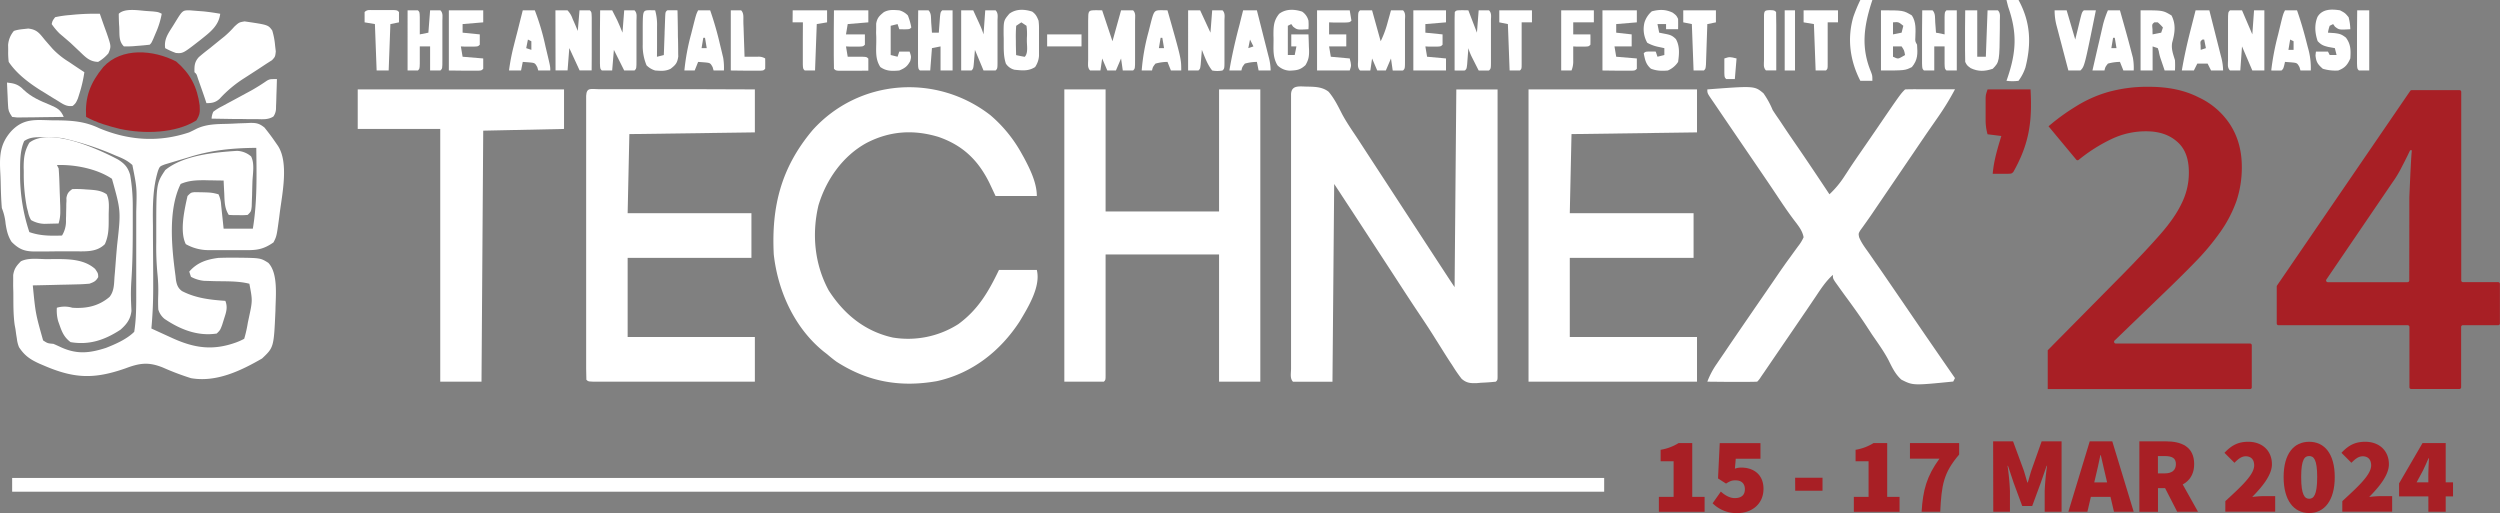 <svg xmlns="http://www.w3.org/2000/svg" xmlns:xlink="http://www.w3.org/1999/xlink" viewBox="0 0 1454.13 298.41"><rect x="0" y="0" width="1454.13" height="298.41" fill="#808080" stroke="none"/><defs><style>.cls-1{fill:none;}.cls-2{clip-path:url(#clip-path);}.cls-3{fill:#fff;}.cls-4{fill:#a81f25;}</style><clipPath id="clip-path" transform="translate(-25.93 -577)"><rect class="cls-1" width="1501" height="1501"/></clipPath></defs><g id="Layer_2" data-name="Layer 2"><g id="Layer_1-2" data-name="Layer 1"><g class="cls-2"><path class="cls-3" d="M786.88,627.38c4.3.11,8.36.25,11.85,3,3.32,3.89,5.54,8.48,7.85,13,2.57,4.79,5.66,9.25,8.67,13.76l3.86,5.92,1.95,3,9.44,14.47,3.76,5.76,7.42,11.39,20.63,31.6,1.13,1.73q1.59,2.41,3.17,4.85l1.84,2.81q1.77,2.68,3.55,5.36l1-115h24q0,33,0,66,0,15.35,0,30.67,0,13.37,0,26.72,0,7.08,0,14.16v13.31c0,1.63,0,3.26,0,4.89v10.44C897,798,897,798,896,799c-2.9.32-5.72.51-8.62.62l-2.41.22c-3.71.12-6,0-8.88-2.51A80.47,80.47,0,0,1,871,790l-1.69-2.56c-1.75-2.67-3.44-5.36-5.12-8.06l-3.71-5.88c-.59-1-1.19-1.89-1.8-2.86-2.2-3.46-4.46-6.87-6.74-10.26-5.49-8.17-10.83-16.42-16.18-24.67q-4.56-7-9.14-14l-1.86-2.87c-1.27-1.93-2.53-3.87-3.8-5.81l-6.18-9.48-2.07-3.18-4-6.08-1.8-2.75c-.52-.81-1.05-1.61-1.58-2.43q-1.68-2.55-3.37-5.09l-1,115H778c-1.87-1.87-1.13-5-1.13-7.53v-2.09c0-2.33,0-4.66,0-7,0-1.67,0-3.33,0-5q0-6.79,0-13.59,0-7.09,0-14.2,0-11.91,0-23.83,0-13.81,0-27.61,0-11.82,0-23.65,0-7.08,0-14.15,0-6.64,0-13.29v-4.9c0-2.21,0-4.43,0-6.65v-3.77C777.13,626.07,782.26,627.42,786.88,627.38Z" transform="translate(-25.93 -577)"/><path class="cls-3" d="M57,647l2.37,0c8.93.11,16.09.69,24.26,4.57,17.11,7.17,34.7,8.38,52.37,2.41q2.17-1,4.31-2.12c5.63-2.65,11.44-2.68,17.58-2.82,2.23-.06,4.45-.17,6.68-.29l4.55-.15,2.16-.11c3.78-.06,5.49.3,8.48,2.69,2.09,2.61,4.1,5.22,6,8l1.8,2.6c6.48,9.84,2.47,28.13,1.07,39.21-.12,1-.25,2-.38,3-1.42,10.45-1.42,10.45-3.24,14-5.31,3.71-9.14,4.59-15.53,4.5h-2.41l-5,0c-2.54,0-5.08,0-7.62,0l-4.9,0h-2.27A26.84,26.84,0,0,1,134,719c-3.71-7.42-.72-20.27,1-28,2-2,2-2,4.17-2.23,9.66.16,9.66.16,13.83,1.23a15.63,15.63,0,0,1,1.54,6.13c.08.81.17,1.61.26,2.44s.17,1.69.26,2.55l.28,2.58L156,710h17c2.58-15.63,2.19-31.21,2-47-13.52.1-25.86,1.25-38.79,5.31-2.21.69-4.43,1.33-6.66,2l-4.11,1.23-3.63,1.09c-2.93,1.13-2.93,1.13-3.92,3.57-3.23,10.27-3.17,21.53-3,32.19,0,2,0,4,0,6l.06,8.23q.06,7.22.09,14.42,0,3.82,0,7.64c0,7.85-.34,15.58-1.06,23.39,3.18,1.47,6.37,2.92,9.56,4.38l2.72,1.24c12.95,5.89,23.79,7.37,37.36,2.35a32.65,32.65,0,0,0,4.36-2,73.65,73.65,0,0,0,2.12-9.44c.19-.86.37-1.73.56-2.62,2.19-10.12,2.19-10.12.32-19.94-6.65-1.7-13.85-1.34-20.68-1.52l-3-.1-2.73-.08A20,20,0,0,1,137,738l-1-3c4.59-5.33,10.19-7.12,17-8,2.78-.09,5.53-.14,8.31-.12h2.28c13.87.15,13.87.15,18.41,3,5.87,6.23,4.24,19.54,4.15,27.65-.94,21.52-.94,21.52-7.8,28-12.46,7.19-26.67,14-41.35,11.43a154.48,154.48,0,0,1-16.25-6.15c-8.47-3.42-13.54-2.66-21.87.46-18.14,6.35-29.71,6-47.38-1.62l-2.61-1.11c-5.35-2.43-8.64-4.64-11.89-9.58a17.94,17.94,0,0,1-1.25-4.94c-.19-1.19-.19-1.19-.39-2.4-.12-.88-.24-1.76-.36-2.66s-.35-1.94-.53-2.93c-.85-6-.74-12.13-.78-18.19,0-1.27-.06-2.53-.09-3.83s0-2.43,0-3.68,0-2.21,0-3.34c.58-3.72,1.88-5.36,4.47-8,4.47-2.24,10.59-1.23,15.5-1.25l3.77-.06c8.26,0,17.39-.05,23.92,5.75C83,736,83,736,83.06,738.19,81.64,740.61,80.64,741,78,742c-2.57.23-5,.37-7.61.41l-2.2.06c-2.31.06-4.63.11-6.94.15l-4.71.12c-3.85.1-7.69.18-11.54.26,1.6,16.37,1.6,16.37,6,32,2.62,1.71,2.62,1.71,6,2q2.31,1,4.56,2.06c9.25,4.16,16.51,3.35,26,.29,5.55-2.18,12.16-5.07,16.44-9.35,1.36-8.64,1.16-17.36,1.17-26.08,0-1.66,0-3.33,0-5,0-3.47,0-6.95,0-10.42q0-6.63,0-13.26,0-5.14,0-10.3c0-1.62,0-3.25,0-4.88.41-13.76.41-13.76-2.24-27.07-2.92-2.67-5.9-4-9.56-5.44l-2.84-1.22A169.32,169.32,0,0,0,65,658l-2.46-.61a70.94,70.94,0,0,0-10.6-.58l-2.15,0c-3.81,0-6.6.08-9.79,2.22-2.55,5.68-2.38,12.69-2.38,18.81v2.72A105.68,105.68,0,0,0,43,712c6.33,2.23,12.34,2.22,19,2a15.81,15.81,0,0,0,2.31-8.66c0-.88,0-1.75.07-2.65,0-1.84.07-3.68.1-5.51,0-.88,0-1.75.08-2.65s0-1.6,0-2.42c.5-2.64,1.23-3.55,3.4-5.11a60,60,0,0,1,7.94.19l2.17.13c3.67.28,6.81.56,9.89,2.68,1.86,3.71,1.18,8.16,1.19,12.25q0,1.41,0,2.85c0,5-.12,9.25-2.22,13.9-4.8,4.8-11.25,4.17-17.62,4.2l-2.5,0-5.22,0c-2.65,0-5.3,0-8,.07l-5.08,0-2.39,0c-6,0-9.21-1.35-13.44-5.58-2.17-3.37-2.86-6.58-3.48-10.48A32.52,32.52,0,0,0,27,698c-.43-5.08-.57-10.15-.68-15.24-.05-1.7-.11-3.39-.2-5.08-.52-9.71-.38-16.79,6.3-24.32C39.81,645.48,46.86,646.83,57,647Z" transform="translate(-25.93 -577)"/><path class="cls-3" d="M645,629h24v71h66V629h24V799H735V725H669c0,5.26,0,10.52,0,15.93,0,3.33,0,6.65,0,10q0,7.92,0,15.84,0,6.38,0,12.76c0,1.62,0,3.25,0,4.88v6.8c0,1.3,0,2.6,0,3.93C669,798,669,798,668,799H645Z" transform="translate(-25.93 -577)"/><path class="cls-3" d="M602,644a79.71,79.71,0,0,1,18,22c.46.82.92,1.65,1.4,2.49C625,675.23,629,683.28,629,691H605c-1.16-2.45-2.31-4.91-3.5-7.44-6.57-13.35-15.48-22-29.75-26.94-14.49-4.36-28.27-3.47-41.76,3.51-13.81,7.53-23.53,21.34-28,36.32-3.95,16.71-2.29,34.32,6,49.55,8.83,13.7,20.89,23.67,37.12,27.31a54.36,54.36,0,0,0,38.24-7.79c11.55-8.44,17.57-18.9,23.64-31.52h22c2.42,9.69-5.09,21.81-10,30-11.28,17.32-27.68,30.17-48.08,34.68-21.43,3.78-40.26.4-58.42-11.29-1.91-1.39-3.71-2.85-5.5-4.39l-1.9-1.47c-17-13.7-26.72-35.17-29.1-56.53-1.42-28,4.31-50.62,22.62-72.36C525.47,622.92,570.43,619.49,602,644Z" transform="translate(-25.93 -577)"/><path class="cls-3" d="M915,629h98v25l-73,1-1,46h72v26H939v46h74v26H915Z" transform="translate(-25.93 -577)"/><path class="cls-3" d="M374.28,628.88h21.56l17.19,0,17.54,0L465,629v25l-73,1-1,46h72v26H391v46h74v26l-37.89,0c-5.86,0-11.73,0-17.59,0h-17l-6.49,0H374.28c-6.17,0-6.17,0-7.28-1.12-.1-2.16-.13-4.33-.13-6.49v-2.08c0-2.32,0-4.63,0-6.95,0-1.65,0-3.31,0-5q0-6.75,0-13.51,0-7.07,0-14.11,0-11.85,0-23.7,0-13.71,0-27.44,0-11.75,0-23.51,0-7,0-14.06,0-6.62,0-13.22V643.1c0-2.2,0-4.4,0-6.61v-3.75C367.11,627.62,369.8,628.88,374.28,628.88Z" transform="translate(-25.93 -577)"/><path class="cls-3" d="M1019,629c27.45-2.08,27.45-2.08,32.65,2.25A49.4,49.4,0,0,1,1057,641q1.82,2.82,3.75,5.56l2,3c2.78,4.23,5.66,8.39,8.53,12.56,6.34,9.24,12.56,18.55,18.75,27.88a54.5,54.5,0,0,0,8.62-10.31l2.09-3.19,1.11-1.72c2.12-3.2,4.31-6.37,6.49-9.53l2.82-4.09,1.43-2.07,4.31-6.28c14.44-21.13,14.44-21.13,17.13-23.81,2.15-.09,4.29-.11,6.44-.1h4l4.16,0h4.18l10.26,0a153.47,153.47,0,0,1-9.75,16l-2.91,4.19-1.61,2.31c-3.32,4.79-6.58,9.62-9.85,14.44l-4.38,6.43c-.73,1.09-1.47,2.17-2.23,3.29l-6.93,10.19-2.3,3.37c-1.44,2.13-2.89,4.25-4.33,6.37q-1.95,2.86-3.89,5.74c-1.2,1.76-2.43,3.51-3.67,5.24l-1.7,2.4-1.51,2.07c-1.13,1.91-1.13,1.91-.73,4,1.36,3.39,3.57,6.25,5.67,9.21l3,4.34c.51.74,1,1.47,1.56,2.23,2.33,3.32,4.62,6.65,6.91,10l2.74,4q4.7,6.84,9.38,13.7,13.18,19.29,26.5,38.5l-1,2c-23.4,2.33-23.4,2.33-30.15-1.09-3.52-3.1-5.45-7.19-7.5-11.35-2.74-5.2-6.23-10-9.54-14.81l-3.92-6c-3.8-5.73-7.81-11.27-11.89-16.8-1.34-1.85-2.68-3.7-4-5.56l-1.75-2.44c-1.25-2-1.25-2-1.25-4-4.08,3.67-6.9,8-9.94,12.56l-3.49,5.16-1.8,2.66c-2.74,4-5.51,8.09-8.27,12.12q-5.09,7.44-10.17,14.88l-1.82,2.66-3.46,5.08c-.52.76-1,1.52-1.57,2.29l-1.38,2A13,13,0,0,1,1048,799c-2.15.09-4.29.11-6.44.1h-4l-4.16,0h-4.18L1019,799a47.65,47.65,0,0,1,5.31-10.12l2.16-3.18c.84-1.24,1.69-2.47,2.53-3.7l3-4.45q9.78-14.32,19.63-28.6l4.08-5.94c.46-.66.91-1.32,1.38-2l2.73-4c2.4-3.51,4.84-7,7.36-10.41l1.57-2.18c1-1.38,2-2.76,3-4.12A23.7,23.7,0,0,0,1075,715c-.73-4-3.2-6.85-5.62-10.06-3.62-4.79-6.94-9.75-10.26-14.75s-6.69-9.93-10.06-14.88l-3.31-4.86-3.42-5L1031.8,650l-3.27-4.8-3.88-5.72c-1-1.47-2-2.94-3-4.39C1019,631.21,1019,631.21,1019,629Z" transform="translate(-25.93 -577)"/><path class="cls-3" d="M33,855H959v8H33Z" transform="translate(-25.93 -577)"/><path class="cls-3" d="M234,629H354v23l-47,1-1,146H282V652H234Z" transform="translate(-25.93 -577)"/><path class="cls-3" d="M94.62,669.81c3.85,2.44,5.68,4.5,7,8.87a105.19,105.19,0,0,1,1.53,18.49c0,1.14,0,1.14,0,2.29q0,3.64,0,7.29v2.51c0,10.16-.11,20.28-.77,30.42-.23,3.56-.37,7.06-.28,10.63,0,.69,0,1.38.05,2.09.06,1.81.15,3.62.24,5.44-.55,4.82-2.8,7.79-6.4,10.95-9,5.87-18,9.07-29,7.21-3.48-2.61-4.83-5.39-6.25-9.44-.5-1.39-.5-1.39-1-2.81A23.55,23.55,0,0,1,59,756a15.67,15.67,0,0,1,9,0c8.12.55,15.3-.9,21.65-6.31,2.7-3.37,2.6-7.48,2.88-11.64.09-1,.17-1.95.26-2.95.17-2.07.33-4.13.48-6.2.23-3.1.5-6.2.78-9.3,2.24-19.88,2.24-19.88-3-38.6-8.65-5.85-21.64-8.38-32-8l1,2c.37,4.61.47,9.25.62,13.88l.16,3.91c0,1.24.09,2.49.13,3.76S61,698.83,61,700a22.31,22.31,0,0,1-1,7l-5.19.12-2.92.08A16.26,16.26,0,0,1,44,705a14.4,14.4,0,0,1-1.75-4.69l-.67-2.51a101,101,0,0,1-1.83-20.3c0-.91,0-1.82-.06-2.76,0-5.68.42-9.79,3.31-14.74C55,650.71,83.57,663.92,94.62,669.81Z" transform="translate(-25.93 -577)"/><path class="cls-4" d="M128.38,612.75c8.25,7.07,12.24,14.73,13.68,25.56.2,4,.19,5.28-1.94,8.75-12.3,7.63-30.5,7.92-44.37,4.93-6.93-1.71-13.44-3.57-19.75-7-.67-11.89,2.47-19.78,10-29C96.76,604.32,115.28,606,128.38,612.75Z" transform="translate(-25.93 -577)"/><path class="cls-3" d="M163.81,664.75A13.17,13.17,0,0,1,172,668c2.14,4.28.92,10.11.76,14.86q-.1,3.2-.18,6.4c0,1.35-.09,2.7-.13,4s-.08,2.47-.11,3.74c-.34,3-.34,3-2.34,5a36.4,36.4,0,0,1-5.62.12l-3,0L159,702c-2.47-3.82-2.44-7.85-2.62-12.25l-.12-2.26c-.1-1.83-.18-3.66-.26-5.49-2.85,0-5.71-.09-8.56-.12l-2.43-.06c-5,0-9.34.17-14,2.18-7.48,15.15-5.19,37.22-3,53.44.08.72.15,1.44.23,2.18.48,2.92,1.13,4.91,3.55,6.69,8,4.14,16.33,5.07,25.22,5.69,1.52,3.93.43,6.72-.81,10.62l-1.09,3.48C154,769,154,769,152,771c-11.05,1.7-21.24-2.36-30.26-8.44A10.87,10.87,0,0,1,118,757c-.12-2.58-.14-5-.06-7.62a91.75,91.75,0,0,0-.42-13,167.43,167.43,0,0,1-.7-18.6c0-2,0-4,0-6,0-27.94,0-27.94,5.22-35.85C132.53,667.29,150.72,665.61,163.81,664.75Z" transform="translate(-25.93 -577)"/><path class="cls-3" d="M168.19,589.44c13.66,2,13.66,2,16.08,5.26a42.34,42.34,0,0,1,1.67,8.8l.4,3.41C186,610,186,610,184.15,612L181,614l-4.8,3.17q-4.12,2.69-8.28,5.35a70.67,70.67,0,0,0-14.2,11.89c-2.39,2.21-4.52,2.59-7.72,2.59-.25-.76-.49-1.53-.75-2.31q-1.62-4.77-3.31-9.5c-.34-1-.69-1.91-1-2.9-.7-2.22-.7-2.22-1.9-3.29-.07-3.67,0-5.88,2.46-8.7,2.12-1.86,4.31-3.58,6.54-5.3l5.62-4.56,2.84-2.28a55.85,55.85,0,0,0,5.79-5.72C165,590,165,590,168.19,589.44Z" transform="translate(-25.93 -577)"/><path class="cls-3" d="M42.3,593.6c5.09.55,6.54,2.7,9.64,6.52q1.56,1.82,3.14,3.61l1.52,1.74A47.17,47.17,0,0,0,66,613l2.49,1.68Q71.73,616.87,75,619a77.66,77.66,0,0,1-2.81,12.25c-.48,1.55-.48,1.55-1,3.14C70,637,70,637,68.28,638.58c-3.61.66-6-1.23-9-3.08l-1.89-1.14c-1.82-1.1-3.62-2.23-5.42-3.36l-2.57-1.56C42.57,625.11,35.53,619.79,31,613a43.53,43.53,0,0,1-.31-6.38c0-1.12,0-2.24-.05-3.39A14.27,14.27,0,0,1,34,595C36.76,594,39.38,594,42.3,593.6Z" transform="translate(-25.93 -577)"/><path class="cls-4" d="M1182,629h25c1.06,18.69-.76,31.62-10,48-1,1-1,1-3.5,1.1l-3.06,0-3.07,0-2.37,0c.61-7.63,2.8-14.7,5-22l-8-1a29.37,29.37,0,0,1-1.13-8.44c0-.83,0-1.66,0-2.52s0-1.72,0-2.6,0-1.73,0-2.62,0-1.66,0-2.51V634C1181,632,1181,632,1182,629Z" transform="translate(-25.93 -577)"/><path class="cls-3" d="M663.56,582.94,667,583l6,18,5-18h7c1.71,1.71,1.13,3.84,1.14,6.12,0,.71,0,1.43,0,2.16,0,1.09,0,1.09,0,2.21,0,1.54,0,3.09,0,4.63,0,2.37,0,4.74,0,7.11,0,1.5,0,3,0,4.49,0,.71,0,1.43,0,2.16,0,5,0,5-1.14,6.12q-3,.06-6,0l-1-7-3,7h-5c-1.48-3.47-1.48-3.47-3-7l-1,7q-3,.06-6,0c-1.71-1.71-1.13-3.84-1.14-6.12,0-.71,0-1.43,0-2.16s0-1.46,0-2.21c0-1.54,0-3.09,0-4.63,0-2.37,0-4.74,0-7.11,0-1.5,0-3,0-4.49,0-.71,0-1.43,0-2.16C658.89,583,658.89,583,663.56,582.94Z" transform="translate(-25.93 -577)"/><path class="cls-3" d="M817,583h7l5,18a58.8,58.8,0,0,0,4.12-11.25c.36-1.26.71-2.53,1.08-3.83.26-1,.53-1.93.8-2.92,2.33,0,4.67,0,7,0,1.71,1.71,1.13,3.84,1.14,6.12,0,.71,0,1.43,0,2.16,0,1.09,0,1.09,0,2.21,0,1.54,0,3.09,0,4.63,0,2.37,0,4.74,0,7.11,0,1.5,0,3,0,4.49,0,.71,0,1.43,0,2.16,0,5,0,5-1.14,6.12q-3,.06-6,0l-1-7-3,7h-5c-1.48-3.47-1.48-3.47-3-7l-1,7q-3,.06-6,0c-1.71-1.71-1.13-3.84-1.14-6.12,0-.71,0-1.43,0-2.16s0-1.46,0-2.21c0-1.54,0-3.09,0-4.63,0-2.37,0-4.74,0-7.11,0-1.5,0-3,0-4.49,0-.71,0-1.43,0-2.16C815.89,584.11,815.89,584.11,817,583Z" transform="translate(-25.93 -577)"/><path class="cls-3" d="M876.56,582.94,880,583l5,13,1-13h6c1.71,1.71,1.13,3.84,1.14,6.12,0,.71,0,1.43,0,2.16,0,1.09,0,1.09,0,2.21,0,1.54,0,3.09,0,4.63,0,2.37,0,4.74,0,7.11,0,1.5,0,3,0,4.49,0,.71,0,1.43,0,2.16,0,5,0,5-1.14,6.12q-3,.06-6,0c-.82-1.6-1.63-3.21-2.44-4.81l-1.37-2.71A31.41,31.41,0,0,1,880,605c-.06.85-.12,1.71-.18,2.59-.09,1.11-.17,2.21-.26,3.35s-.16,2.2-.24,3.34C879,617,879,617,878,618q-3,.06-6,0,0-7.23,0-14.47l0-4.93c0-2.35,0-4.71,0-7.07,0-.73,0-1.47,0-2.23,0-1.77.05-3.53.11-5.3C873,583,873,583,876.56,582.94Z" transform="translate(-25.93 -577)"/><path class="cls-3" d="M349,583h7a13,13,0,0,1,3,5c.28.62.55,1.25.84,1.89.75,1.69,1.46,3.4,2.16,5.11l1-12h6c1,1,1,1,1.11,4.23,0,1.44,0,2.87,0,4.3,0,.76,0,1.51,0,2.29,0,2.41,0,4.83,0,7.24,0,1.64,0,3.27,0,4.9q0,6-.05,12h-7l-6-13-1,13h-7Z" transform="translate(-25.93 -577)"/><path class="cls-3" d="M717,583h7l6,13,1-13h6c1.71,1.71,1.13,3.84,1.14,6.12,0,.71,0,1.43,0,2.16,0,1.09,0,1.09,0,2.21,0,1.54,0,3.09,0,4.63,0,2.37,0,4.74,0,7.11,0,1.5,0,3,0,4.49,0,.71,0,1.43,0,2.16,0,5,0,5-1.14,6.12a15.92,15.92,0,0,1-6,0c-2.83-3.46-4.3-7.88-6-12q-.09,1.17-.18,2.37c-.09,1-.17,2-.26,3.07s-.16,2-.24,3.06C724,617,724,617,723,618h-6Z" transform="translate(-25.93 -577)"/><path class="cls-3" d="M585,583h7l2.44,5.31,1.37,3A43.64,43.64,0,0,1,598,597l1-14h6c1.71,1.71,1.13,3.84,1.14,6.12,0,.71,0,1.43,0,2.16,0,1.09,0,1.09,0,2.21,0,1.54,0,3.09,0,4.63,0,2.37,0,4.74,0,7.11,0,1.5,0,3,0,4.49,0,.71,0,1.43,0,2.16,0,5,0,5-1.14,6.12-2.33,0-4.67,0-7,0l-5-12c-.14,1.79-.29,3.59-.44,5.44-.44,5.44-.44,5.44-1.56,6.56h-6Z" transform="translate(-25.93 -577)"/><path class="cls-3" d="M375,583h7l1.88,3.69,1.05,2.07c1.13,2.37,2.1,4.81,3.07,7.24l1-13h6c1.7,1.71,1.13,3.84,1.14,6.12,0,.71,0,1.43,0,2.16,0,1.09,0,1.09,0,2.21,0,1.54,0,3.09,0,4.63,0,2.37,0,4.74,0,7.11,0,1.5,0,3,0,4.49,0,.71,0,1.43,0,2.16,0,5,0,5-1.14,6.12h-6l-6-12-1,12h-6c-1-1-1-1-1.11-4.23,0-1.44,0-2.87,0-4.3,0-.76,0-1.51,0-2.29,0-2.41,0-4.83,0-7.24,0-1.64,0-3.27,0-4.9Q375,589,375,583Z" transform="translate(-25.93 -577)"/><path class="cls-3" d="M1323,583h7l6,14,1-14h6v35h-7l-6-14-1,14h-6c-1.7-1.71-1.13-3.84-1.14-6.12,0-.71,0-1.43,0-2.16s0-1.46,0-2.21c0-1.54,0-3.09,0-4.63q0-3.55,0-7.11c0-1.5,0-3,0-4.49,0-.71,0-1.43,0-2.16C1321.89,584.11,1321.89,584.11,1323,583Z" transform="translate(-25.93 -577)"/><path class="cls-3" d="M1120,583c13,0,13,0,18,3,2.55,4,2.13,8.2,2,12.79-.13,2.25-.13,2.25,1,4.21.35,5.29.51,8.73-3,13-4,2-4,2-18,2Zm7,7v7l5-1,1-4C1130.18,589.72,1130.18,589.72,1127,590Zm0,14v6c2.89,1.33,2.89,1.33,5.19.06L1134,609c-.5-2.76-.5-2.76-2-5C1130.33,604,1128.67,604,1127,604Z" transform="translate(-25.93 -577)"/><path class="cls-3" d="M84,585c1,2.89,2,5.79,3.06,8.69.3.81.59,1.63.9,2.47C90.64,604,90.64,604,89,608a22.66,22.66,0,0,1-6,5c-4.73-.16-7-2.45-10.31-5.62l-2.9-2.74L67,602c-2.1-1.83-4.22-3.64-6.34-5.43A36,36,0,0,1,56,591c.46-1.92.46-1.92,2-4a61.75,61.75,0,0,1,8.62-1.25l2.38-.23A139,139,0,0,1,84,585Z" transform="translate(-25.93 -577)"/><path class="cls-3" d="M1271,583c13,0,13,0,18,3,2.72,5.32,1.9,10.29.38,15.8-.64,3.71.56,6.62,1.62,10.2a49.27,49.27,0,0,1,0,6h-6l-1.44-4.25c-.26-.79-.53-1.58-.81-2.39a25.12,25.12,0,0,1-1.16-4.59c-.19-.59-.39-1.17-.59-1.77l-3-1v14h-7Zm8,7c-1.36,1.12-1.36,1.12-1.06,4.06,0,1,0,1.94.06,2.94l5-1,1-3a25,25,0,0,0-3-3Z" transform="translate(-25.93 -577)"/><path class="cls-3" d="M560,583q3-.06,6,0c1.81,1.81,1.38,4.61,1.56,7.06.09,1.11.17,2.21.26,3.35.06.86.12,1.71.18,2.59h4c.06-.85.12-1.71.18-2.59.09-1.11.17-2.21.26-3.35s.16-2.2.24-3.34C573,584,573,584,574,583h6v35h-7V604l-5,1-1,13h-6c-1-1-1-1-1.11-4.23,0-1.44,0-2.87,0-4.3,0-.76,0-1.51,0-2.29,0-2.41,0-4.83,0-7.24,0-1.64,0-3.27,0-4.9Q560,589,560,583Z" transform="translate(-25.93 -577)"/><path class="cls-3" d="M1144,583q3-.06,6,0c1.81,1.81,1.38,4.61,1.56,7.06.09,1.11.17,2.21.26,3.35.06.86.12,1.71.18,2.59l5,1c0-.93,0-1.85,0-2.81,0-1.2,0-2.39,0-3.63s0-2.39,0-3.62c.1-2.94.1-2.94,1.1-3.94h6v35h-6c-1-1-1-1-1.1-3.94,0-1.2,0-2.39,0-3.62,0-1.8,0-1.8,0-3.63,0-.93,0-1.85,0-2.81h-6v14h-6c-1-1-1-1-1.11-4.23,0-1.44,0-2.87,0-4.3,0-.76,0-1.51,0-2.29,0-2.41,0-4.83,0-7.24,0-1.64,0-3.27,0-4.9Q1144,589,1144,583Z" transform="translate(-25.93 -577)"/><path class="cls-3" d="M263,583h6c1,1,1,1,1.1,3.94,0,1.2,0,2.39,0,3.62s0,2.4,0,3.63c0,.93,0,1.85,0,2.81l5-1,1-13h6c1.7,1.71,1.13,3.84,1.14,6.12,0,.71,0,1.43,0,2.16,0,1.09,0,1.09,0,2.21,0,1.54,0,3.09,0,4.63,0,2.37,0,4.74,0,7.11,0,1.5,0,3,0,4.49,0,.71,0,1.43,0,2.16,0,5,0,5-1.14,6.12h-6V604h-6c0,.93,0,1.85,0,2.81,0,1.2,0,2.39,0,3.63s0,2.39,0,3.62C270,617,270,617,269,618h-6Z" transform="translate(-25.93 -577)"/><path class="cls-3" d="M626.31,583.75c2.12,1.57,2.7,2.81,3.69,5.25a35.29,35.29,0,0,1,.27,5.28v3.05c0,1,0,2.09,0,3.17s0,2.09,0,3.17v3.05c0,.92,0,1.83,0,2.78A13.26,13.26,0,0,1,628,616c-3.91,2.49-7.49,2-11.91,1.58A8.31,8.31,0,0,1,611,614c-1.47-4.42-1.22-8.74-1.25-13.38,0-.94,0-1.89-.06-2.86C609.64,589,609.64,589,613,585,616.9,582.07,621.8,582.29,626.31,583.75ZM620,590l-3,2a80.07,80.07,0,0,0-.19,8.62c0,.81,0,1.61,0,2.43q.06,3,.15,6c1.66.38,3.33.71,5,1,2.11-2.11,1.23-6.53,1.25-9.44,0-.79,0-1.58.06-2.39A35.12,35.12,0,0,0,623,592Z" transform="translate(-25.93 -577)"/><path class="cls-3" d="M783.31,583.75A9,9,0,0,1,787,589a34.57,34.57,0,0,1,0,5c-6.52.37-6.52.37-8.94-1.5L777,591l-2,1v17h4l1-5h-3v-7h10c.11,2.4.19,4.79.25,7.19l.1,2c.07,3.56-.26,5.61-2.09,8.7-3.07,2.81-5,3-9.07,3.21A10.53,10.53,0,0,1,769,615c-2.81-4.59-2.33-9.21-2.31-14.44,0-.94,0-1.88-.05-2.85,0-5,0-8.66,3.36-12.71C773.9,582.07,778.8,582.29,783.31,583.75Z" transform="translate(-25.93 -577)"/><path class="cls-3" d="M404.06,582.94,407,583a30.82,30.82,0,0,1,1.1,9.42c0,1,0,2.05,0,3.11s0,2.12,0,3.22,0,2.16,0,3.27q0,4-.05,8l4-1c0-.75.05-1.5.08-2.28q.17-5.07.36-10.16c0-1.18.08-2.37.12-3.59s.08-2.25.12-3.4.08-2.09.12-3.16C413,584,413,584,414,583q3-.06,6,0,.15,6.3.22,12.6c0,1.43,0,2.85.08,4.28.05,2.06.07,4.11.09,6.17,0,1.23,0,2.47.06,3.74-.53,3.8-1.47,4.9-4.45,7.21-3.06,1.53-5.62,1.23-9,1a11.85,11.85,0,0,1-5-3,29.12,29.12,0,0,1-2.23-12v-3.34c0-1.71,0-1.71,0-3.45v-3.51C399.86,583,399.86,583,404.06,582.94Z" transform="translate(-25.93 -577)"/><path class="cls-3" d="M511,583h20v7l-12,1-1,6h11q.06,3,0,6c-1,1-1,1-3.28,1.1l-2.78,0-2.79,0L518,604l1,6,2.37,0,3.07,0,3.06,0c2.5.1,2.5.1,3.5,1.1,0,2.33,0,4.67,0,7-3.15,0-6.29,0-9.44.06l-2.72,0h-5C512,618,512,618,511,617c-.09-2.52-.11-5-.1-7.53,0-.76,0-1.51,0-2.29,0-2.41,0-4.83,0-7.24,0-1.64,0-3.27,0-4.9Q511,589,511,583Z" transform="translate(-25.93 -577)"/><path class="cls-3" d="M287,583h20v7l-12,1v5l10,1q.06,3,0,6c-1,1-1,1-3.29,1.1l-2.77,0-2.79,0L294,604l1,6,12,1v6c-1,1-1,1-2.86,1.11h-4.72l-3,0L287,618Z" transform="translate(-25.93 -577)"/><path class="cls-3" d="M749,583h8l3.42,13.51c.38,1.53.77,3.06,1.16,4.59.56,2.2,1.12,4.41,1.67,6.61.17.68.35,1.37.53,2.07A32.24,32.24,0,0,1,765,618h-7l-1-5a27.13,27.13,0,0,0-7,1c-1.51,1.94-1.51,1.94-2,4h-7c1.34-8,3.11-15.83,5.12-23.69L747,591C747.64,588.33,748.32,585.66,749,583Zm4,17-1,5,3-1Z" transform="translate(-25.93 -577)"/><path class="cls-3" d="M1303,583h8l3.42,13.51c.38,1.53.77,3.06,1.16,4.59.56,2.2,1.12,4.41,1.67,6.61.17.68.35,1.37.53,2.07A32.24,32.24,0,0,1,1319,618h-7l-2-4h-6l-2,4h-7c1.34-8,3.11-15.83,5.12-23.69.28-1.09.56-2.19.84-3.32Zm4,17c-1.3,1.07-1.3,1.07-1.06,3.56,0,.81,0,1.61.06,2.44l3-1-1-5Z" transform="translate(-25.93 -577)"/><path class="cls-3" d="M330,583h7a138.35,138.35,0,0,1,6.19,20.88l.82,3.45c2,8.38,2,8.38,2,10.67h-7c-.19-.64-.37-1.28-.56-1.94-1.38-2.48-1.38-2.48-5.06-2.81L330,613l-1,5h-7a115.54,115.54,0,0,1,2.63-13.81c.31-1.24.62-2.48.95-3.76s.65-2.55,1-3.87.67-2.63,1-3.95Q328.78,587.81,330,583Zm3,17-1,5,3,1v-5Z" transform="translate(-25.93 -577)"/><path class="cls-3" d="M1252,583h7c4.78,17,4.78,17,6.81,24.81.24.9.47,1.79.71,2.71A32.32,32.32,0,0,1,1267,618h-6l-2-5a27.13,27.13,0,0,0-7,1c-1.51,1.94-1.51,1.94-2,4h-7l2.88-12.54c.33-1.42.65-2.84,1-4.26l1.41-6.15c.29-1.23.57-2.46.86-3.73A56.38,56.38,0,0,1,1252,583Zm3,16-1,6h3l-1-6Z" transform="translate(-25.93 -577)"/><path class="cls-3" d="M701.56,582.94,705,583c8,28.17,8,28.17,8,35h-6l-2-5a27.13,27.13,0,0,0-7,1c-1.51,1.94-1.51,1.94-2,4h-6a119.34,119.34,0,0,1,4-22.56c.27-1.09.55-2.18.83-3.31C697.15,583,697.15,583,701.56,582.94ZM701,599l-1,6h3l-1-6Z" transform="translate(-25.93 -577)"/><path class="cls-3" d="M432,583h7a190.33,190.33,0,0,1,5.69,19.75c.22.92.45,1.84.68,2.78l.64,2.7c.19.8.38,1.6.58,2.42A36.12,36.12,0,0,1,447,618h-6c-.19-.64-.37-1.28-.56-1.94-1.38-2.48-1.38-2.48-5.06-2.81L432,613l-2,5h-6a128.33,128.33,0,0,1,4-21.44c.27-1.09.55-2.17.83-3.29C430.85,585.3,430.85,585.3,432,583Zm3,16-1,6h3l-1-6Z" transform="translate(-25.93 -577)"/><path class="cls-3" d="M958,583h20v7l-12,1v5l9,1v7H965l1,6,12,1v6c-1,1-1,1-2.86,1.11h-4.72l-3,0L958,618Z" transform="translate(-25.93 -577)"/><path class="cls-3" d="M1387,583c2.94,1.56,2.94,1.56,5,4a30.68,30.68,0,0,1,1,7c-6.52.37-6.52.37-8.94-1.5L1383,591l-2,1a20.54,20.54,0,0,0-1,4l3.75.25c3.09.38,4.13.66,6.69,2.63,2.88,3.91,2.89,7.39,2.56,12.12-1.7,3.82-3.15,5.48-7,7a25.36,25.36,0,0,1-9-1c-2.94-2.58-3.9-3.92-4.25-7.81.08-.72.16-1.45.25-2.19h7l1,2h4l-1-4-3.81-.69c-3-.76-4-1.13-6.19-3.37-1.58-4.65-2-9.54-.08-14.14C1376.71,582.15,1382.06,582.23,1387,583Z" transform="translate(-25.93 -577)"/><path class="cls-3" d="M1355,583h7c2.21,6.33,4.06,12.69,5.69,19.19.33,1.29.33,1.29.68,2.61A41.75,41.75,0,0,1,1370,618h-6c-.19-.64-.37-1.28-.56-1.94-1.38-2.48-1.38-2.48-5.06-2.81L1355,613c-.14.64-.29,1.28-.44,1.94C1354,617,1354,617,1353,618q-3,.06-6,0a148.75,148.75,0,0,1,4-20.88c.27-1.14.55-2.27.83-3.45C1353.86,585.28,1353.86,585.28,1355,583Zm3,17-1,6h3v-5Z" transform="translate(-25.93 -577)"/><path class="cls-3" d="M1169,583h7v27h5l1-27h6c1.71,1.71,1.13,3.84,1.14,6.12,0,1,0,1,0,2.13s0,1.08,0,2.17c-.2,19.53-.2,19.53-4.11,23.58-4.61,1.54-8.44,1.75-12.88-.38C1170,615,1170,615,1169,613c-.09-2.25-.11-4.51-.1-6.76,0-.66,0-1.32,0-2q0-3.18,0-6.35c0-1.44,0-2.88,0-4.31Q1169,588.27,1169,583Z" transform="translate(-25.93 -577)"/><path class="cls-3" d="M998.88,584.38C1001,586,1001,586,1002,588q.06,3,0,6h-7v-3h-5l1,5,3.81.75c2.73.54,3.94,1,5.92,3,2.32,4.15,1.92,8.67,1.27,13.27a13.38,13.38,0,0,1-6,5c-3.66.28-6.36.24-9.81-1.06-3-2.63-3.4-5.13-4.19-8.94,1-1,1-1,4.06-1.06L989,607l1,3,4-1v-4l-3.81-.81a22.58,22.58,0,0,1-6.13-2.31A16,16,0,0,1,982.47,590a14,14,0,0,1,4.28-6.43C991.19,582.45,994.72,582.39,998.88,584.38Z" transform="translate(-25.93 -577)"/><path class="cls-3" d="M792,583h19l1,6c-1,1-1,1-3.72,1.1l-3.34,0-3.35,0L799,590v7h10v7H799l1,6,11,1c1,4,1,4,0,7H792Z" transform="translate(-25.93 -577)"/><path class="cls-3" d="M187,623c-.08,3.27-.19,6.54-.31,9.81,0,.93-.05,1.86-.07,2.82s-.07,1.78-.11,2.7,0,1.65-.08,2.49a8.32,8.32,0,0,1-1.48,3.95c-3,1.92-6.19,1.6-9.68,1.52H173c-2.4,0-4.79,0-7.19-.09l-4.87,0L149,646a10.52,10.52,0,0,1,1-4,30.76,30.76,0,0,1,5.29-3.28l3.29-1.8,3.48-1.86,6.73-3.65,3.24-1.75c3.2-1.79,6.26-3.73,9.28-5.82C183,623,183,623,187,623Z" transform="translate(-25.93 -577)"/><path class="cls-3" d="M848,583h19v7l-12,1v5l10,1q.06,3,0,6c-1,1-1,1-3.07,1.1l-2.49,0-2.51,0L855,604l1,6,11,1v7H848Z" transform="translate(-25.93 -577)"/><path class="cls-3" d="M136.27,583l4,.32,3.95.3c3.31.34,6.54.8,9.8,1.39-.85,7.16-6.25,11-11.62,15.3-10,7.79-10,7.79-14.13,7.51A42.19,42.19,0,0,1,122,605c-.71-5.22,1.7-8.45,4.38-12.69l1.24-2C132.1,583,132.1,583,136.27,583Z" transform="translate(-25.93 -577)"/><path class="cls-3" d="M1221,583h7l5,17c1.28-5.22,1.28-5.22,2.54-10.44,1.35-5.45,1.35-5.45,2.46-6.56,2.33,0,4.67,0,7,0-6.6,32.6-6.6,32.6-9,35-2.33,0-4.67,0-7,0-1.15-4.34-2.28-8.68-3.42-13-.38-1.47-.77-3-1.16-4.42-.56-2.13-1.12-4.25-1.67-6.38-.17-.66-.35-1.31-.53-2A34.14,34.14,0,0,1,1221,583Z" transform="translate(-25.93 -577)"/><path class="cls-3" d="M549,583a10.76,10.76,0,0,1,5,3,35.91,35.91,0,0,1,2,7c-1,1-1,1-4.06,1.06L549,594l-1-3-4,1v17l4,1,1-3h6c1,3,1,3,.38,5.5-1.75,3.16-3.06,4.1-6.38,5.5-4.19.37-7.48.47-11-2-3.17-4.76-2.37-9.84-2.38-15.44,0-1.14,0-2.29-.07-3.47s0-2.2,0-3.34,0-2,0-3c.62-3.41,1.84-4.55,4.49-6.7C543.06,582.47,545.62,582.77,549,583Z" transform="translate(-25.93 -577)"/><path class="cls-3" d="M110.81,583.38l4,.27C118,584,118,584,120,585a48,48,0,0,1-3.5,11.25c-.44,1.06-.89,2.11-1.34,3.2C114,602,114,602,113,603c-2.49.29-4.94.52-7.44.69l-2.1.18c-1.82.13-3.64.14-5.46.13-3-3-2.51-6.52-2.69-10.56,0-.8-.09-1.59-.14-2.41-.1-2-.14-4-.17-6C98.4,581.6,106.45,583.05,110.81,583.38Z" transform="translate(-25.93 -577)"/><path class="cls-3" d="M934,583h19v7H941v7h10q.06,3,0,6c-1,1-1,1-3.07,1.1l-2.49,0-2.51,0L941,604c0,.76,0,1.52,0,2.3,0,1,0,2,0,3s0,2,0,3A13.69,13.69,0,0,1,940,618h-6Z" transform="translate(-25.93 -577)"/><path class="cls-3" d="M1108,577h7c-.19.59-.39,1.19-.59,1.8-4.41,14-6,26-.25,39.92.84,2.28.84,2.28.84,5.28h-7c-6-11.63-7.77-24.49-4.07-37.2A89.12,89.12,0,0,1,1108,577Z" transform="translate(-25.93 -577)"/><path class="cls-3" d="M30,625c4.37.47,6.63,1.09,9.69,4.25,4.56,4.27,9.58,6.4,15.31,8.75,4.34,1.91,6.1,2.71,8,7q-6.36.11-12.71.16l-4.32.07-6.21.06-3.78.05L33,645c-2-3-2.26-3.68-2.41-7l-.12-2.3c0-1.17,0-1.17-.09-2.38s-.06-1.19-.12-2.41C30.16,628.93,30.08,627,30,625Z" transform="translate(-25.93 -577)"/><path class="cls-3" d="M451,583h6c1.77,1.78,1.23,4.38,1.32,6.78,0,1.18.08,2.34.12,3.55s.08,2.46.12,3.73.09,2.47.13,3.75q.17,4.59.31,9.19l2.12,0,2.76,0,2.74,0A7.22,7.22,0,0,1,471,611q.06,3,0,6c-1,1-1,1-2.86,1.11h-4.72l-3,0L451,618Z" transform="translate(-25.93 -577)"/><path class="cls-3" d="M1193,577h7c7,12.74,7.6,25.29,4,39.34a27.44,27.44,0,0,1-4,7.66,26.42,26.42,0,0,1-7,0c.19-.56.39-1.11.59-1.69,5.11-15,5.72-26.16.41-41.31C1193.65,579.67,1193.31,578.34,1193,577Z" transform="translate(-25.93 -577)"/><path class="cls-3" d="M1075,583h20v7h-6c0,.81,0,1.62,0,2.46q0,5.49,0,11c0,1.28,0,2.56,0,3.87s0,2.43,0,3.69,0,2.25,0,3.41C1089,617,1089,617,1088,618h-6l-1-27-6-1Z" transform="translate(-25.93 -577)"/><path class="cls-3" d="M487,583h20v7l-6,1-1,27h-6c-1-1-1-1-1.11-3.59,0-1.13,0-2.25,0-3.41s0-2.43,0-3.69,0-2.55,0-3.87,0-2.57,0-3.89c0-3.18,0-6.37.05-9.55h-6Z" transform="translate(-25.93 -577)"/><path class="cls-3" d="M243,582.87h2.44l2.56,0,2.56,0h4.69C257,583,257,583,258,584q.06,3,0,6l-5,1-1,27h-7l-1-27-6-1q-.06-3,0-6C239.52,582.48,240.88,582.87,243,582.87Z" transform="translate(-25.93 -577)"/><path class="cls-3" d="M1005,583h19v7l-5,1c0,.78,0,1.57-.08,2.37q-.17,5.28-.36,10.57c0,1.23-.08,2.46-.12,3.73s-.08,2.34-.12,3.55c-.06,1.62-.06,1.62-.11,3.28-.21,2.5-.21,2.5-1.21,3.5h-6l-1-27-5-1Z" transform="translate(-25.93 -577)"/><path class="cls-3" d="M898,583h19v7h-6c0,.81,0,1.62,0,2.46q0,5.49,0,11c0,1.28,0,2.56,0,3.87s0,2.43,0,3.69,0,2.25,0,3.41C911,617,911,617,910,618h-6l-1-27-5-1Z" transform="translate(-25.93 -577)"/><path class="cls-3" d="M1397,583h7v35h-6c-1-1-1-1-1.11-4.23,0-1.44,0-2.87,0-4.3,0-.76,0-1.51,0-2.29,0-2.41,0-4.83,0-7.24,0-1.64,0-3.27,0-4.9Q1397,589,1397,583Z" transform="translate(-25.93 -577)"/><path class="cls-3" d="M1055.5,582.88c2.5.12,2.5.12,3.5,1.12.09,2.52.12,5,.1,7.53,0,.76,0,1.51,0,2.29,0,2.41,0,4.83,0,7.24,0,1.64,0,3.27,0,4.9q0,6,0,12-3,.06-6,0c-1.7-1.71-1.13-3.84-1.14-6.12,0-.71,0-1.43,0-2.16s0-1.46,0-2.21c0-1.54,0-3.09,0-4.63q0-3.55,0-7.11c0-1.5,0-3,0-4.49,0-.71,0-1.43,0-2.16C1051.89,583.05,1051.89,583.05,1055.5,582.88Z" transform="translate(-25.93 -577)"/><path class="cls-3" d="M1064,583h6v35h-6Z" transform="translate(-25.93 -577)"/><path class="cls-3" d="M635,597h20v7H635Z" transform="translate(-25.93 -577)"/><path class="cls-3" d="M1036,611l-1,12h-5c-1-1-1-1-1.1-3.5,0-1,0-2,0-3.06s0-2,0-3.07c0-.78,0-1.56,0-2.37C1032,610,1032,610,1036,611Z" transform="translate(-25.93 -577)"/><path class="cls-4" d="M1334.73,803.3H1217V780.72L1261.2,736q13.11-13.37,21.37-22.83,8.51-9.72,12.38-18a39.68,39.68,0,0,0,4.13-18q0-11.89-6.79-17.73-6.81-6.07-18-6.07a46,46,0,0,0-20.4,4.61,94.49,94.49,0,0,0-18.89,12,1,1,0,0,1-1.43-.14l-16.11-19.38A120.35,120.35,0,0,1,1233,639.14a73.56,73.56,0,0,1,18.7-8.5,84.28,84.28,0,0,1,24.28-3.15q16.76,0,28.65,6.07a43.82,43.82,0,0,1,18.71,16.27q6.56,10.44,6.55,24.28a61.24,61.24,0,0,1-3.15,19.91,74.49,74.49,0,0,1-9.23,17.73,140.92,140.92,0,0,1-14.82,17.73q-8.74,9-19.66,19.43l-27.14,26.16a1,1,0,0,0-.31.74h0a1,1,0,0,0,1,1h78.1a1,1,0,0,1,1,1v24.43A1,1,0,0,1,1334.73,803.3ZM1479,766.15h-20.55a1,1,0,0,0-1,1v35.11a1,1,0,0,1-1,1h-28.07a1,1,0,0,1-1-1V767.17a1,1,0,0,0-1-1h-75.18a1,1,0,0,1-1-1V743.64a1,1,0,0,1,.18-.58l77.47-113.19a1,1,0,0,1,.84-.44h27.82a1,1,0,0,1,1,1V740.11a1,1,0,0,0,1,1H1479a1,1,0,0,1,1,1v23A1,1,0,0,1,1479,766.15Zm-51.68-63.87V691.84c.16-3.72.32-7.37.48-10.93s.33-6.8.49-9.71.32-5.18.49-6.8h-1q-2.17,4.61-4.85,9.71a66.79,66.79,0,0,1-5.58,9.23l-38.25,56.2a1,1,0,0,0,.84,1.59h46.34a1,1,0,0,0,1-1Z" transform="translate(-25.93 -577)"/></g><path class="cls-4" d="M990.82,866h8.57V845.3h-7.56v-6.68a28.39,28.39,0,0,0,10.46-3.91h7.94V866h7.18v8.7H990.82Z" transform="translate(-25.93 -577)"/><path class="cls-4" d="M1022.07,869.74l4.79-6.8c2.39,2.14,5.16,3.78,8.06,3.78,3.78,0,5.92-1.64,5.92-5.17s-2.27-5.16-5.41-5.16c-2.15,0-3.15.38-5.55,1.89l-4.66-3,1-20.54h23.69v9.08h-14.37l-.5,5.79a10.18,10.18,0,0,1,3.78-.63c6.93,0,12.85,3.91,12.85,12.35,0,9-7,14.11-15.12,14.11A19.65,19.65,0,0,1,1022.07,869.74Z" transform="translate(-25.93 -577)"/><path class="cls-4" d="M1070.07,854.87H1086v7.57h-15.88Z" transform="translate(-25.93 -577)"/><path class="cls-4" d="M1104.22,866h8.57V845.3h-7.56v-6.68a28.39,28.39,0,0,0,10.46-3.91h7.93V866h7.19v8.7h-26.59Z" transform="translate(-25.93 -577)"/><path class="cls-4" d="M1154,843.79h-17.14v-9.08h28.61v6.68c-9.2,10.78-10.21,17.71-11,33.27h-10.83C1144.41,862.06,1146.56,854.06,1154,843.79Z" transform="translate(-25.93 -577)"/><path class="cls-4" d="M1185.24,833.71h11.59l6.17,16.75c.76,2.27,1.39,4.79,2.15,7.19h.25c.75-2.4,1.38-4.92,2.14-7.19l5.92-16.75h11.59v40.95h-9.82v-12.1a142.88,142.88,0,0,1,1.38-14.62h-.25l-3.4,9.83-5,13.55h-5.8l-5-13.55-3.28-9.83h-.25a140.13,140.13,0,0,1,1.39,14.62v12.1h-9.7Z" transform="translate(-25.93 -577)"/><path class="cls-4" d="M1241.43,833.71h13.11L1267,874.66h-11.47l-4.66-19.91c-1-3.91-2-8.88-3-13h-.25c-.89,4.16-1.89,9.07-2.9,13l-4.66,19.91H1229Zm-3.53,23.87h20V866h-20Z" transform="translate(-25.93 -577)"/><path class="cls-4" d="M1270.29,833.71h15.49c8.83,0,16.39,3,16.39,13.23,0,9.89-7.56,14-16.39,14h-4.66v13.74h-10.83ZM1285,852.35c4.28,0,6.55-1.89,6.55-5.41s-2.27-4.67-6.55-4.67h-3.91v10.08Zm-1.2,5.74,7.31-7.18,13.29,23.75h-12.09Z" transform="translate(-25.93 -577)"/><path class="cls-4" d="M1320.31,868.48c9.45-8.69,16.76-15.37,16.76-20.79,0-3.59-2-5.29-4.92-5.29-2.64,0-4.66,1.89-6.55,3.78l-5.8-5.8c4.16-4.41,7.94-6.42,13.86-6.42,8.07,0,13.74,5.16,13.74,13.1,0,6.43-6.05,13.49-11.47,19a65,65,0,0,1,6.68-.5h6.68v9.07h-29Z" transform="translate(-25.93 -577)"/><path class="cls-4" d="M1354.2,854.5c0-13.67,6-20.54,14.87-20.54s14.87,6.93,14.87,20.54-6,20.91-14.87,20.91S1354.2,868.17,1354.2,854.5Zm19.53,0c0-10.59-2.14-12.23-4.66-12.23s-4.66,1.64-4.66,12.23,2.14,12.6,4.66,12.6S1373.73,865.08,1373.73,854.5Z" transform="translate(-25.93 -577)"/><path class="cls-4" d="M1388.35,868.48c9.45-8.69,16.76-15.37,16.76-20.79,0-3.59-2-5.29-4.92-5.29-2.65,0-4.66,1.89-6.55,3.78l-5.8-5.8c4.16-4.41,7.94-6.42,13.86-6.42,8.07,0,13.74,5.16,13.74,13.1,0,6.43-6,13.49-11.47,19a65,65,0,0,1,6.68-.5h6.68v9.07h-29Z" transform="translate(-25.93 -577)"/><path class="cls-4" d="M1438.37,853c0-2.7.25-6.74.38-9.45h-.26c-1,2.4-2.14,4.79-3.27,7.19l-3.66,6.8h21.17v8.19h-31.37v-7.56L1435,834.71h13.48v39.95h-10.08Z" transform="translate(-25.93 -577)"/></g></g></svg>